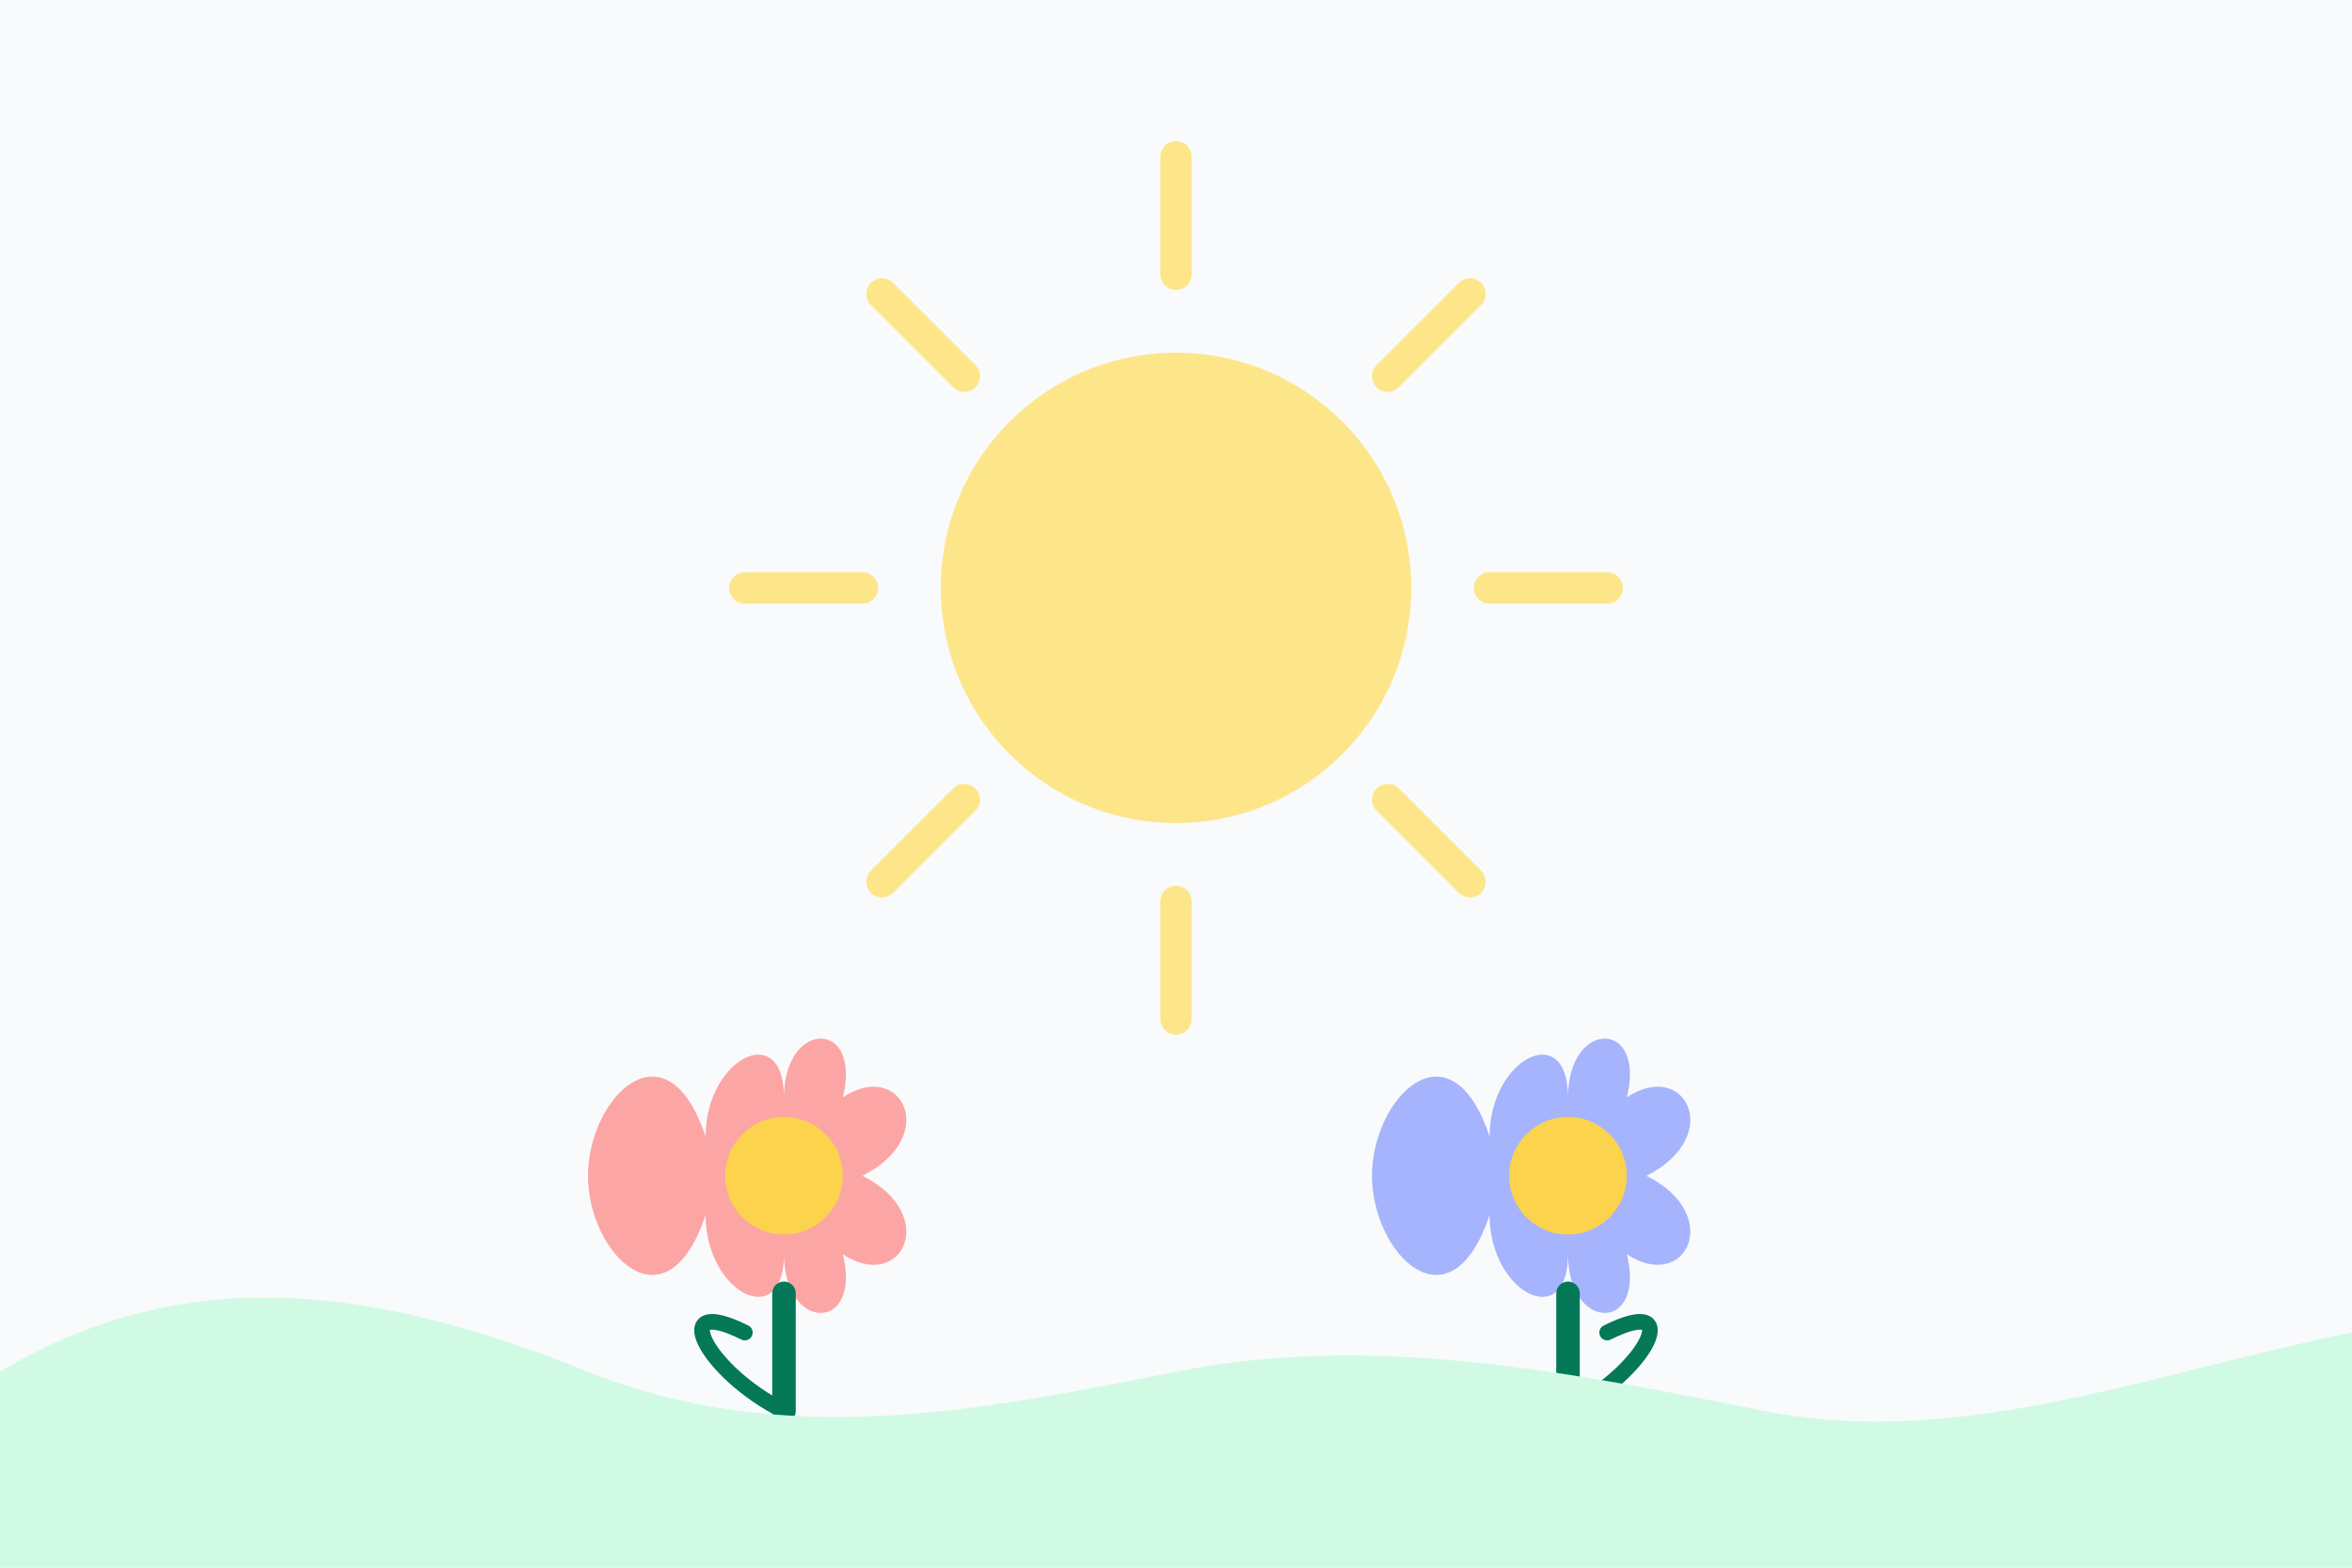 <svg width="600" height="400" viewBox="0 0 600 400" fill="none" xmlns="http://www.w3.org/2000/svg">
  <rect width="600" height="400" fill="#F9FAFB"/>
  
  <!-- Sun with soft rays -->
  <circle cx="300" cy="150" r="60" fill="#FDE68A"/>
  <path d="M300 70V40" stroke="#FDE68A" stroke-width="8" stroke-linecap="round"/>
  <path d="M300 260V230" stroke="#FDE68A" stroke-width="8" stroke-linecap="round"/>
  <path d="M380 150H410" stroke="#FDE68A" stroke-width="8" stroke-linecap="round"/>
  <path d="M190 150H220" stroke="#FDE68A" stroke-width="8" stroke-linecap="round"/>
  <path d="M354 96L375 75" stroke="#FDE68A" stroke-width="8" stroke-linecap="round"/>
  <path d="M225 225L246 204" stroke="#FDE68A" stroke-width="8" stroke-linecap="round"/>
  <path d="M354 204L375 225" stroke="#FDE68A" stroke-width="8" stroke-linecap="round"/>
  <path d="M225 75L246 96" stroke="#FDE68A" stroke-width="8" stroke-linecap="round"/>
  
  <!-- Flower 1 -->
  <path d="M150 300C150 280 170 260 180 290C180 270 200 260 200 280C200 260 220 260 215 280C230 270 240 290 220 300C240 310 230 330 215 320C220 340 200 340 200 320C200 340 180 330 180 310C170 340 150 320 150 300Z" fill="#FCA5A5"/>
  <circle cx="200" cy="300" r="15" fill="#FCD34D"/>
  <path d="M200 330V360" stroke="#047857" stroke-width="6" stroke-linecap="round"/>
  <path d="M190 340C170 330 180 350 200 360" stroke="#047857" stroke-width="4" stroke-linecap="round"/>
  
  <!-- Flower 2 -->
  <path d="M350 300C350 280 370 260 380 290C380 270 400 260 400 280C400 260 420 260 415 280C430 270 440 290 420 300C440 310 430 330 415 320C420 340 400 340 400 320C400 340 380 330 380 310C370 340 350 320 350 300Z" fill="#A5B4FC"/>
  <circle cx="400" cy="300" r="15" fill="#FCD34D"/>
  <path d="M400 330V360" stroke="#047857" stroke-width="6" stroke-linecap="round"/>
  <path d="M410 340C430 330 420 350 400 360" stroke="#047857" stroke-width="4" stroke-linecap="round"/>
  
  <!-- Gentle hills -->
  <path d="M0 350C50 320 100 330 150 350C200 370 250 360 300 350C350 340 400 350 450 360C500 370 550 350 600 340V400H0V350Z" fill="#D1FAE5"/>
</svg> 